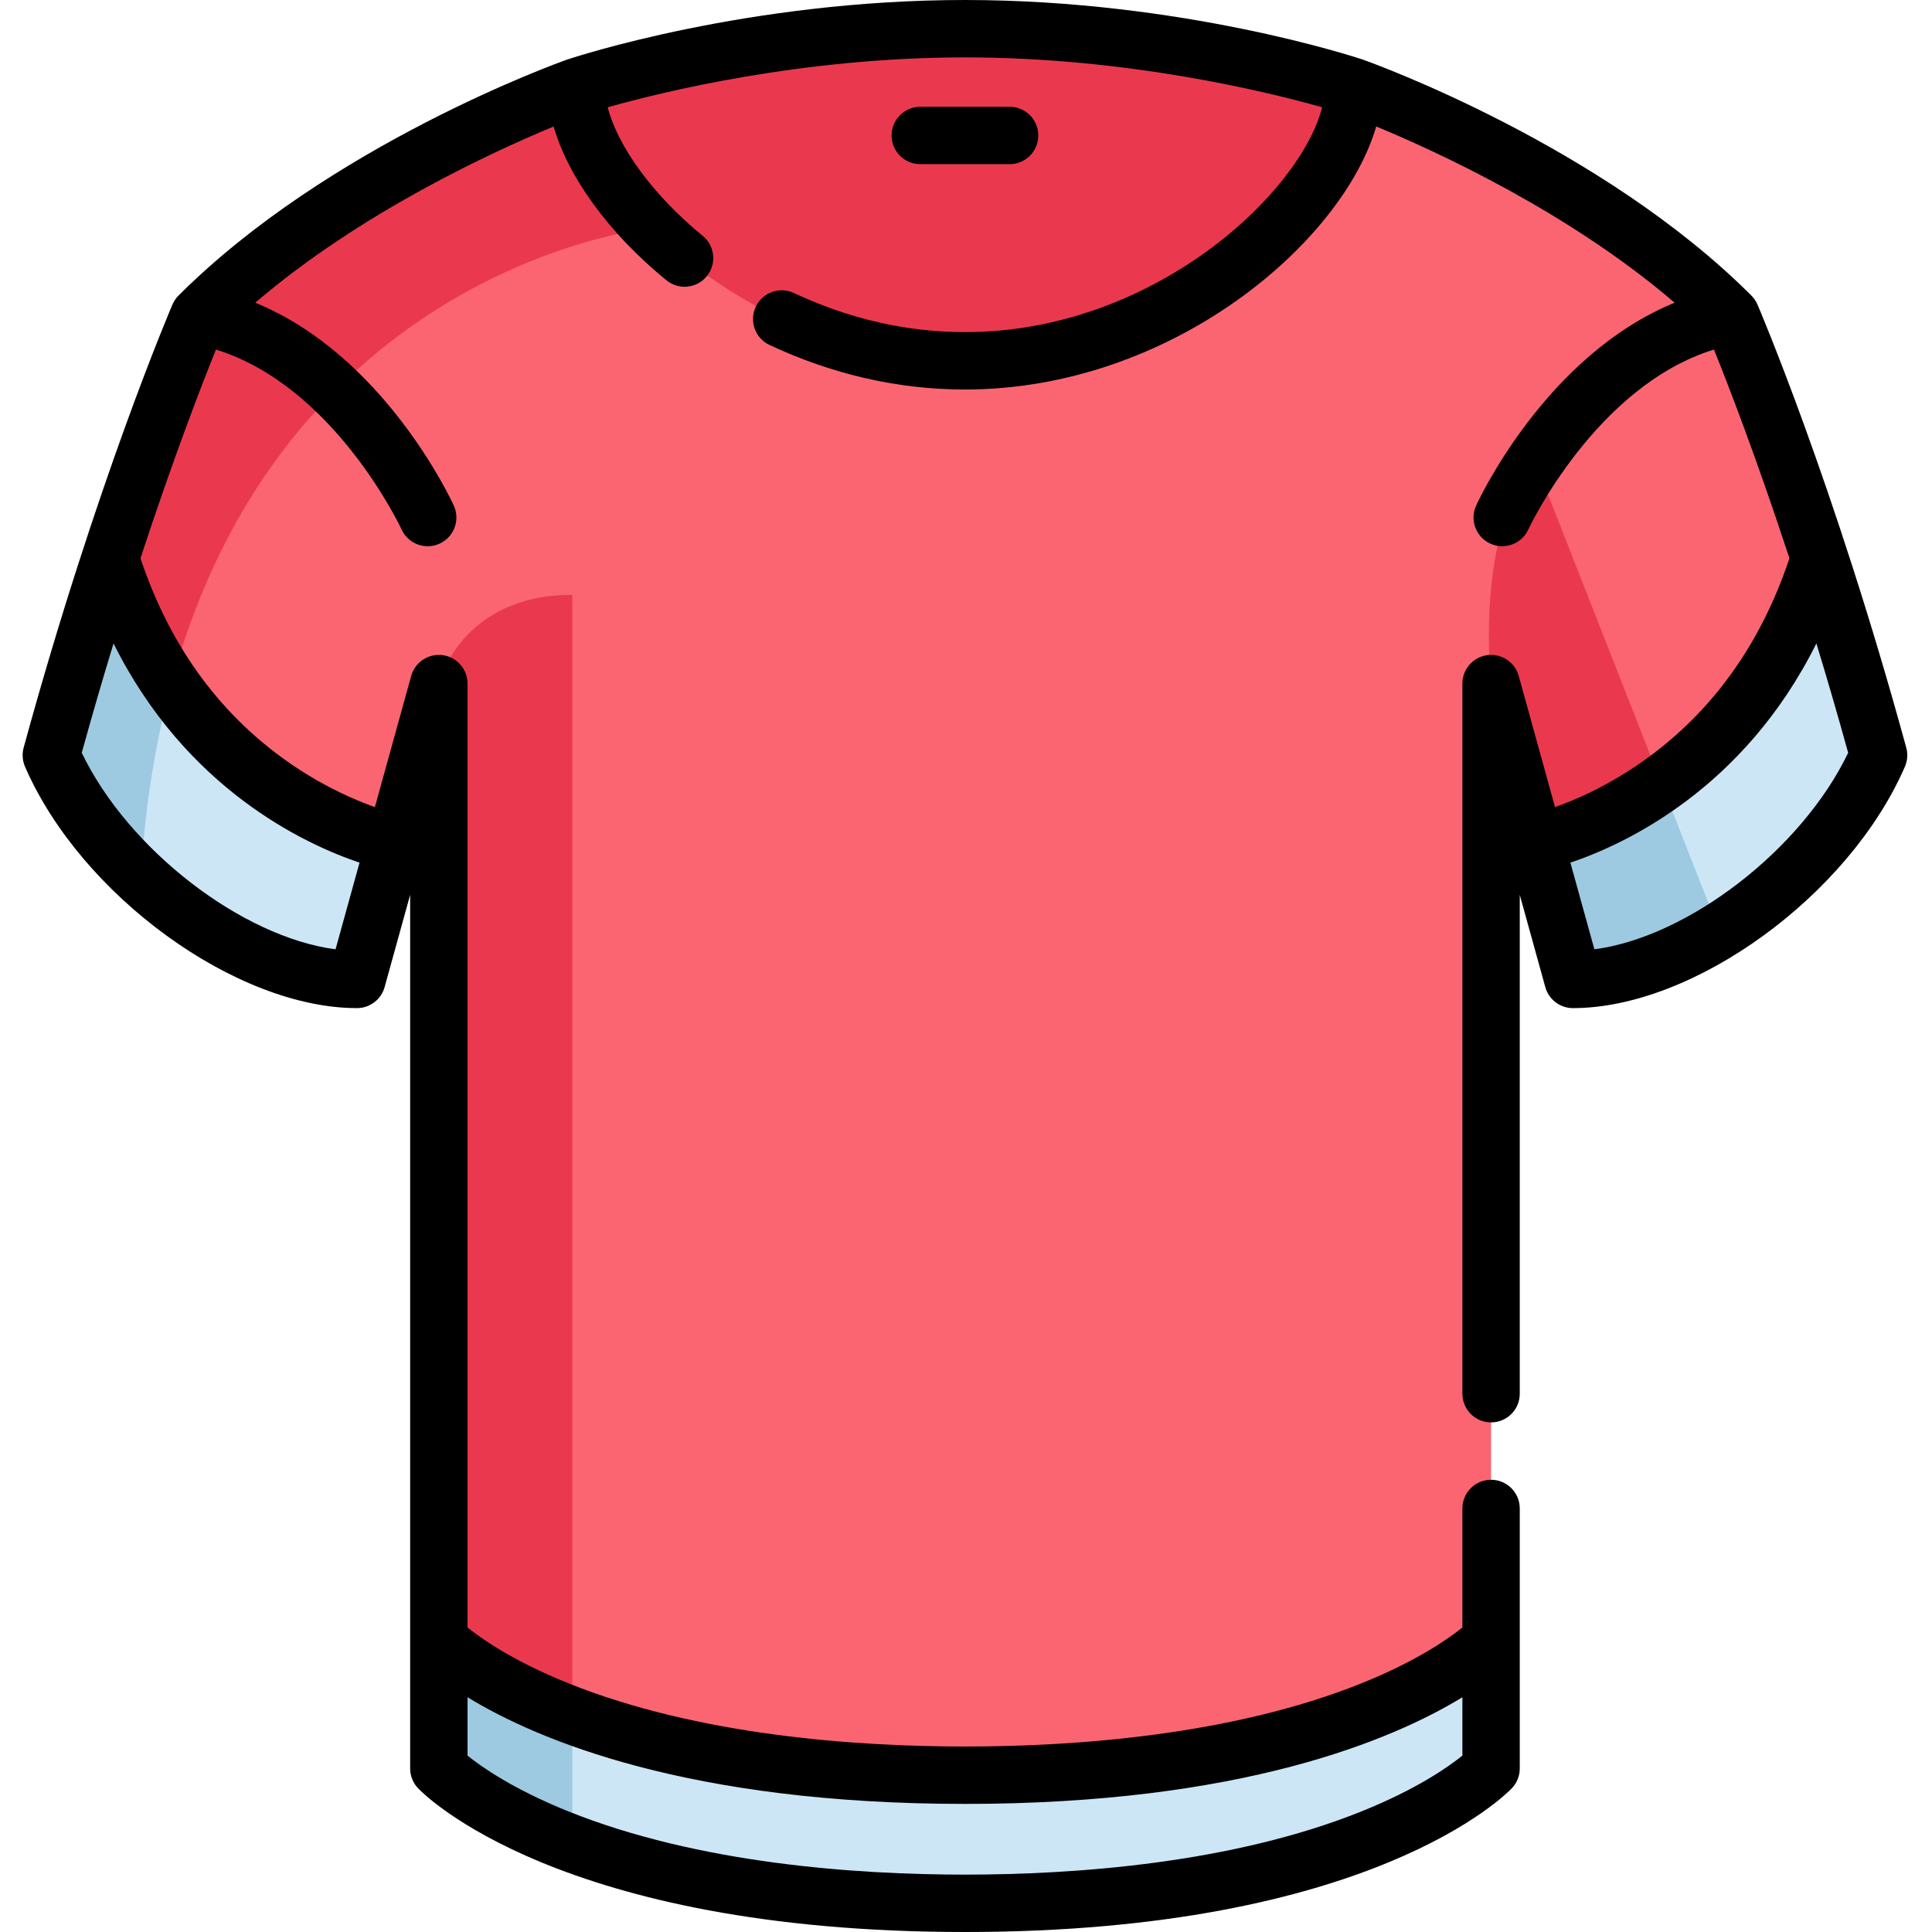 <svg height="512pt" viewBox="-6 0 512 512" width="512pt" xmlns="http://www.w3.org/2000/svg"><path d="m491.844 200.137v.008c-7.879 18.16-24.152 35.387-42.188 46.559-12.836 7.957-26.562 12.855-38.809 12.855l-21.699-78.402v287.512s-33.84 35.727-139.426 35.727c-48.727 0-82.172-7.613-104.062-15.805-25.551-9.562-35.363-19.922-35.363-19.922v-287.512l-21.695 78.402c-18.453 0-40.273-11.113-57.316-27.051-10.168-9.52-18.645-20.754-23.684-32.363v-.008c19.316-70.625 39.086-116.434 39.086-116.434 38.992-38.992 100.039-60.707 100.039-60.707h205.996s61.043 21.715 100.035 60.707c0 0 19.773 45.809 39.086 116.434zm0 0" fill="#fb6572"/><path d="m199.629 22.996-33.012 37.398c-35.191 4.859-127.281 37.668-135.332 172.113-10.168-9.52-18.645-20.754-23.684-32.363v-.008c19.316-70.625 39.086-116.434 39.086-116.434 38.992-38.992 100.039-60.707 100.039-60.707zm0 0" fill="#ea394e"/><path d="m98.613 223.371-10.02 36.207c-29.461 0-67.512-28.348-80.996-59.422v-.012c5.301-19.414 10.656-36.953 15.613-52.184 20.055 64.066 74.531 75.23 75.402 75.41zm0 0" fill="#cce6f6"/><path d="m31.285 232.508c1.141-19.012 3.961-35.988 8.062-51.145-6.336-9.109-11.977-20.113-16.137-33.398-4.957 15.227-10.301 32.758-15.609 52.172v.008c5.039 11.609 13.516 22.844 23.684 32.363zm0 0" fill="#9dcae0"/><path d="m449.656 246.703c-12.836 7.957-26.562 12.855-38.809 12.855l-21.699-78.402s-4.562-39.66 11.641-58.883zm0 0" fill="#ea394e"/><path d="m491.848 200.145v.012c-13.492 31.074-51.543 59.422-81.008 59.422l-10.016-36.207c.871-.18 55.348-11.344 75.402-75.41 4.965 15.23 10.309 32.77 15.621 52.184zm0 0" fill="#cce6f6"/><path d="m434.289 207.578c-17.422 12.477-32.906 15.68-33.457 15.793l10.016 36.188c12.246 0 25.973-4.898 38.809-12.855zm0 0" fill="#9dcae0"/><path d="m145.66 157.637v330.953c-25.551-9.562-35.363-19.922-35.363-19.922v-287.512s5.637-23.52 35.363-23.52zm0 0" fill="#ea394e"/><path d="m389.148 434.723v33.945s-33.84 35.738-139.426 35.738c-48.727 0-82.172-7.613-104.062-15.805-25.551-9.574-35.363-19.934-35.363-19.934v-33.945s9.812 10.363 35.363 19.922c21.891 8.191 55.336 15.809 104.062 15.809 105.586 0 139.426-35.73 139.426-35.73zm0 0" fill="#cce6f6"/><path d="m145.66 454.645v33.957c-25.551-9.574-35.363-19.934-35.363-19.934v-33.945s9.812 10.363 35.363 19.922zm0 0" fill="#9dcae0"/><path d="m352.719 22.992c0 27.387-46.113 72.629-102.996 72.629-56.883 0-102.996-45.242-102.996-72.629 0 0 46.113-15.387 102.996-15.387 56.883 0 102.996 15.387 102.996 15.387zm0 0" fill="#ea394e"/><path d="m499.176 198.129c-19.23-70.328-39.234-116.977-39.434-117.438-.383-.883-.926-1.684-1.605-2.363-39.75-39.75-100.309-61.586-102.867-62.496-.031-.012-.059-.02-.09-.027-.02-.008-.031-.016-.051-.023-1.93-.645-47.941-15.781-105.406-15.781-57.461 0-103.473 15.137-105.406 15.781-.016.008-.031.016-.051.023-.031.008-.059.016-.09.027-2.559.906-63.117 22.746-102.863 62.496-.68.68-1.223 1.48-1.605 2.363-.199.465-20.203 47.109-39.438 117.438-.18.656-.27 1.34-.27 2.016 0 1.043.215 2.074.629 3.027 14.789 34.09 55.898 63.988 87.973 63.988 3.418 0 6.418-2.281 7.328-5.574l6.766-24.445v231.527c0 1.945.746 3.816 2.082 5.23 1.473 1.555 37.328 38.102 144.945 38.102 107.617 0 143.473-36.547 144.945-38.105 1.34-1.41 2.086-3.281 2.086-5.227v-68.914c0-4.199-3.406-7.602-7.605-7.602-4.199 0-7.602 3.402-7.602 7.602v31.543c-3.609 2.922-12.016 8.871-26.699 14.777-34.457 13.859-76.188 16.77-105.125 16.77s-70.668-2.91-105.125-16.77c-14.703-5.914-23.113-11.871-26.695-14.773v-250.145c0-3.805-2.812-7.023-6.582-7.535-3.77-.508-7.336 1.84-8.352 5.508l-9.621 34.758c-5.199-1.844-12.883-5.148-21.215-10.73-19.258-12.902-33-31.48-40.906-55.211 8.809-26.816 16.312-46.168 20-55.309 31.375 9.68 49.023 47.281 49.203 47.676 1.277 2.797 4.035 4.445 6.922 4.445 1.055 0 2.129-.223 3.156-.691 3.816-1.746 5.5-6.258 3.754-10.078-.828-1.809-18.562-39.816-52.609-53.766 27.879-23.93 63.105-40.086 79.066-46.699 3.879 13.445 14.602 28.273 29.891 40.754 3.25 2.656 8.043 2.168 10.699-1.082 2.652-3.254 2.168-8.047-1.082-10.699-13.09-10.684-22.547-23.672-25.168-34.066 14.035-3.973 51.355-13.223 94.664-13.223 43.305 0 80.621 9.246 94.656 13.223-5.77 22.742-44.723 59.582-94.656 59.582-15.395 0-30.648-3.484-45.34-10.363-3.801-1.781-8.328-.141-10.109 3.664s-.141 8.328 3.664 10.109c16.723 7.828 34.148 11.801 51.785 11.801 54.609 0 100.012-38.84 108.988-69.707 15.945 6.598 51.168 22.734 79.086 46.707-34.047 13.949-51.785 51.961-52.609 53.766-1.746 3.816-.066 8.32 3.746 10.07 1.027.469 2.102.695 3.16.695 2.883 0 5.637-1.645 6.918-4.43.188-.402 17.832-38.008 49.207-47.688 3.691 9.145 11.195 28.492 20 55.309-7.906 23.73-21.648 42.309-40.906 55.211-8.332 5.582-16.016 8.891-21.215 10.73l-9.617-34.758c-1.016-3.664-4.59-6.02-8.352-5.508-3.77.512-6.582 3.734-6.582 7.535v188.195c0 4.199 3.402 7.602 7.605 7.602 4.199 0 7.602-3.402 7.602-7.602v-132.207l6.766 24.441c.91 3.297 3.91 5.578 7.328 5.578 32.074 0 73.184-29.902 87.973-63.992.414-.953.629-1.996.629-3.035 0-.68-.094-1.352-.273-2.008zm-249.453 279.926c73.297 0 113.293-16.953 131.824-28.262v15.457c-3.613 2.922-12.02 8.871-26.695 14.773-34.457 13.859-76.188 16.77-105.129 16.77-28.938 0-70.668-2.91-105.129-16.77-14.695-5.914-23.105-11.867-26.691-14.766v-15.465c18.527 11.309 58.527 28.262 131.82 28.262zm-160.445-249.445-6.355 22.965c-24.707-3.219-54.906-26.344-67.258-52.078 2.82-10.215 5.648-19.891 8.422-28.98 19.184 38.523 50.566 53.16 65.191 58.094zm327.25 22.965-6.355-22.965c14.621-4.934 46.004-19.57 65.188-58.09 2.773 9.09 5.602 18.762 8.422 28.977-12.348 25.734-42.547 48.859-67.254 52.078zm0 0"/><path d="m261.555 43.504c4.199 0 7.602-3.406 7.602-7.605 0-4.199-3.402-7.605-7.602-7.605h-23.672c-4.199 0-7.602 3.406-7.602 7.605 0 4.199 3.402 7.605 7.602 7.605zm0 0"/></svg>